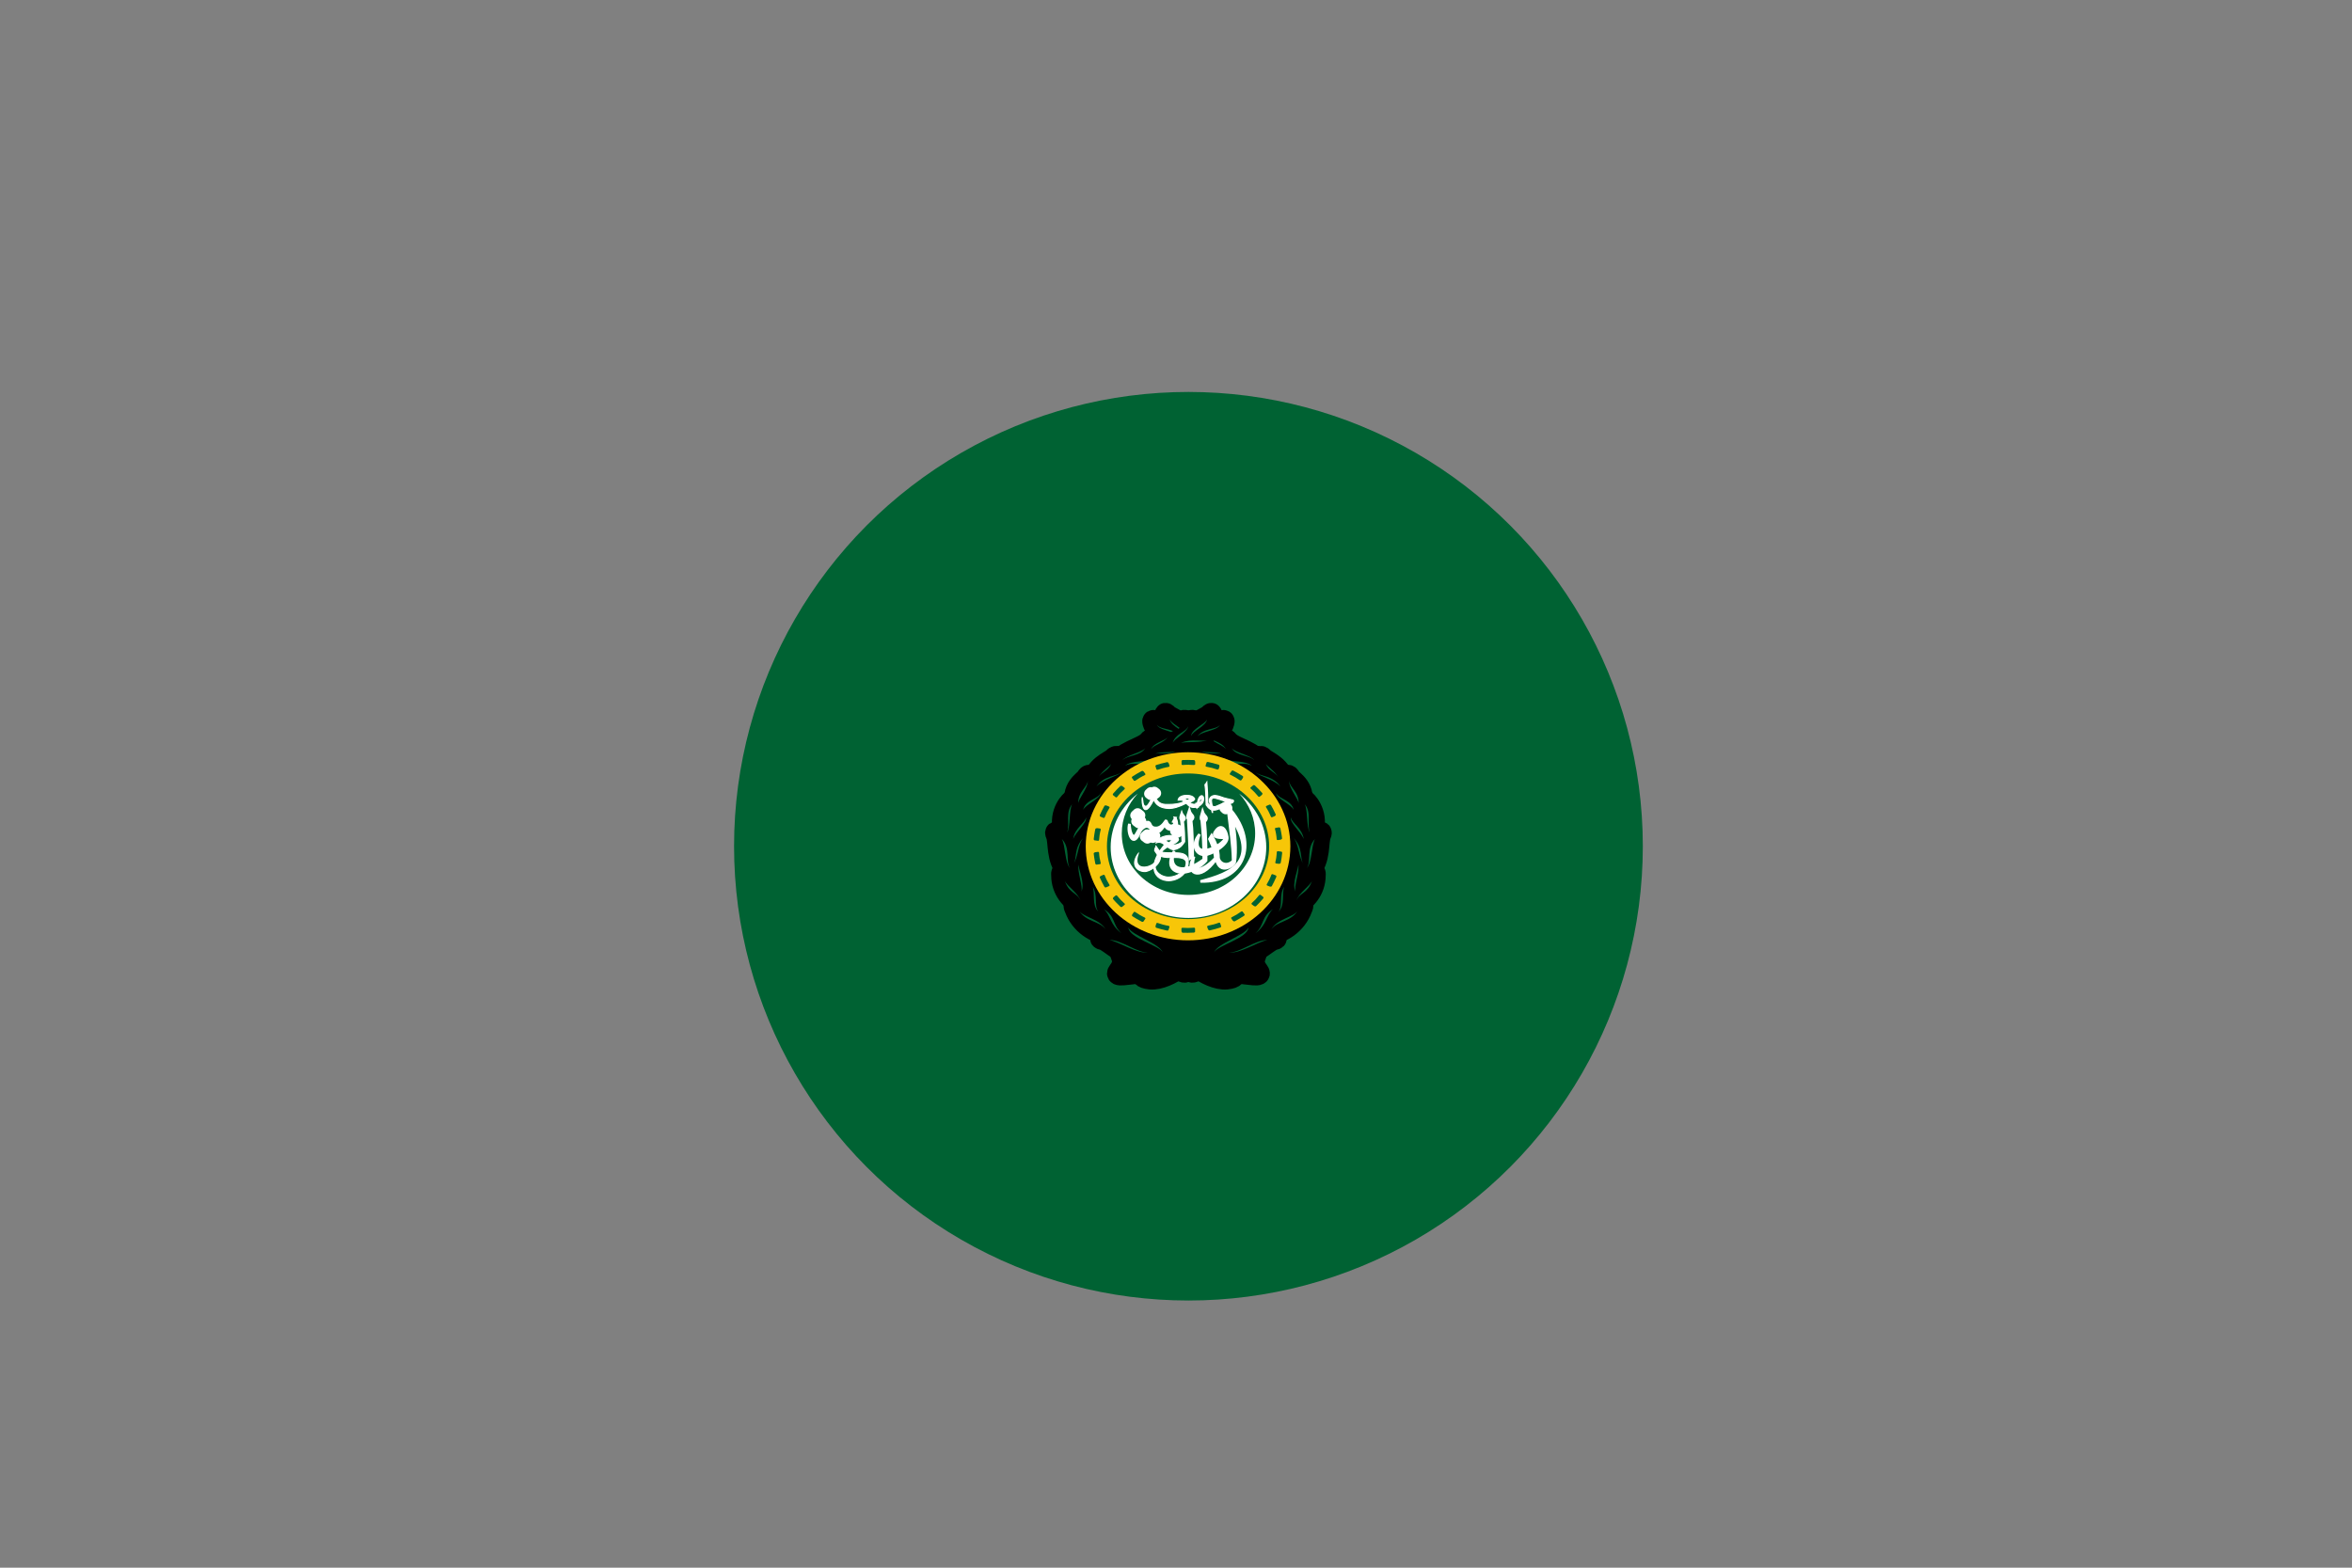<?xml version="1.0" encoding="UTF-8"?><svg id="svg1707" xmlns="http://www.w3.org/2000/svg" viewBox="0 0 900 600"><rect x="0" y="0" width="900" height="600" fill="#808080" stroke="none"/><defs><style>.cls-1,.cls-2,.cls-3,.cls-4,.cls-5{fill:#fff;}.cls-2,.cls-4,.cls-5{fill-rule:evenodd;stroke:#fff;}.cls-3{stroke:#000;stroke-width:8.01px;}.cls-4{stroke-width:.4px;}.cls-6{fill:#f7c608;}.cls-5{stroke-width:4.01px;}.cls-5,.cls-7{stroke-linecap:round;stroke-linejoin:round;}.cls-7{fill:none;stroke:#f7c608;stroke-width:8.12px;}.cls-8{fill:#006233;}</style></defs><circle class="cls-8" cx="454.76" cy="323.88" r="173.87"/><g id="g13237"><g id="g13004"><g id="g9244"><path id="path3159" class="cls-4" d="M435.59,326.63c-3,4.09-.83,6.76,2.26,6.95,2.04,.14,6.27-2.62,6.26-5.86l-1.16-.59c.65,1.66-.02,2.19-1.4,3.33-2.72,2.24-8.27,2.4-5.96-3.82Z"/><path id="path3115" class="cls-2" d="M459.34,337.36c16.86,.43,22.23-14.42,11.82-27.13l-1.03,1.4c.67,5.92,1.64,11.77,1.73,17.84-2.04,2.18-5,1.37-5.59-1.05,.03-3.28-1.15-6.06-2.64-8.71l-.83,1.4c.97,2.18,2.02,4.63,2.24,7.31-4.81,5.25-10.13,6.31-8.15-.59-3.81,6.05,1.95,10.31,8.48,1,1.4,6.36,6.81,2.41,7.14,1.04,.59-4.17,.29-10.88-.9-16.19,4.7,7.4,4.86,12.73,2.36,16.3-2.78,3.97-8.81,5.82-14.63,7.38h0Z"/><path id="path3117" class="cls-2" d="M468.9,320.58c-3.61,.24-5.46-.43-3.5-2.86,1.93-2.38,3.74-.48,4.22,2.69,.45,2.98-6.34,6.78-8.69,6.78-3.55,0-5.19-4.16-1.92-7.89-4.21,10.9,9.09,4.58,9.89,1.28Zm-2.5-2.53c-.44-.02-.76,.68-.54,.82,.64,.4,1.64,.16,1.75-.04,.22-.44-.59-.76-1.2-.78h0Z"/><path id="path3140" class="cls-2" d="M449.31,325.72c-3.47,6.21-.01,8.78,4.44,8.06,2.59-.43,5.88-2.1,7.77-4.39,.03-5.03-.05-10.02-.53-14.89,1.73-1.88-.15-1.87-.81-3.89-.3,1.18-1.03,2.45-.32,3.37,.5,4.91,.77,9.89,.76,14.97-3.49,2.56-6.12,3.5-7.99,3.48-3.87-.03-4.71-3-3.32-6.7h0Z"/><path id="path3150" class="cls-2" d="M456.4,327.36c-.06-4.68-.14-10-.6-13.27,1.8-1.82-.09-1.86-.68-3.9-.35,1.16-1.11,2.42-.44,3.36,.3,5.01,.59,10.02,.65,15.03,.42-.24,.89-.34,1.08-1.21h0Z"/><path id="path3152" class="cls-4" d="M442.94,327.14c-.44-.51-.75-1.07-1.11-1.57-.06-.71,.46-1.36,.53-1.72,.59,.83,.94,1.46,1.41,1.87m.62,.33c.87,.32,1.93,.32,2.91,.34,3.79,.06,7.78-.51,7.36,4.17-.37,4.15-4.15,6.55-7.54,6.51-4.82-.04-8.94-4.88-1.5-13.8,.72-.11,1.65,.07,2.43,.14,1.33,.09,2.69-.02,4.26-1.16-.19-2.94-.19-5.71-.58-8.37-.67-.94,.09-2.19,.44-3.36,.59,2.04,2.48,2.08,.68,3.91,.43,2.95,.47,5.95,.47,7.74-.9,1.25-1.61,2.58-4.24,3.08-2.69-.36-3.91-3.79-6.72-2.65,.77-3.09,7.91-3.8,8.63-1.36-.47,2.55-7.14,1.53-8.91,9.76-.54,2.54,2.39,4.87,5.41,4.68,2.95-.18,6.1-2.04,6.41-5.18,.24-2.62-3.82-2.32-5.52-2.28-2.48,.05-4.04-.29-4.97-.79m2.53-5.67c.44-.38,1.98-.64,2.53-.03-.42,.25-.82,.53-1.16,.85-.58-.27-.96-.55-1.38-.82Z"/><path id="path3161" class="cls-2" d="M449.71,313.07c.42,.84,.59,1.4,.61,2.21-.25,1.09-1.28,2.12-2.35,2.15-.66,.02-1.4-.15-1.92-1.08-.06-.12-.34-.39-.6-.26-1.17,1.75-2.04,2.48-3.09,2.47-2.1-.03-1.48-1.74-3.42-2.26-.81-.02-2.14,.73-2.82,2.19-2.59,6.68-4.95-.02-3.94-3.14,.15,2.98,.94,4.75,1.75,4.69,.59-.05,1.11-1.29,1.86-2.6,.58-1,1.97-2.8,3.44-2.8,1.34,.03,.5,2.27,3.18,2.24,1.3-.02,2.49-.93,3.69-2.74,.27-.04,.34,.39,.39,.54,.19,.62,1.36,2.33,2.96,.77-.08-.34-.05-.89-.45-1.01l.72-1.37Z"/><path id="path3163" class="cls-4" d="M458.15,307.54c-1.42,.64-2.46,.05-3.05-.52,1.03-.19,1.83-.53,2.06-1.26-.46-.95-1.56-1.36-3.11-1.37-2.07,.05-3.13,.81-3.26,1.85,.96,.03,1.83-.21,2.2,.63-1.7,.76-3.7,1.03-5.88,1.02-3.56,.17-4.08-1.29-5.02-2.58-.07-.08-.38-.22-.54-.2-1.1,0-1.91,3.49-3.15,3.48-1.24-.15-.96-2.25-1.32-3.45-.3,1.88,.38,8.89,4.21,1.28,.12-.25,.28-.18,.38,.03,1.03,2.13,3.12,2.86,5.38,2.97,1.89,.09,4.29-.65,6.87-1.98,.68,.68,1.23,1.46,2.66,1.61,1.68,.07,3.47-1.03,3.87-2.4,.21-.71,.24-2.09-.58-2.12-1.15-.03-1.98,2.49-1.71,4.77,.02-.03,.15-.57,.15-.57m-5.07-3.03c.75-.32,1.48-.46,2.06,.23-.45,.15-.73,.24-.97,.42-.32-.23-.76-.35-1.09-.65Zm5.53,1.57c.19-.75,.29-1.35,.96-1.74,.14,.79,.16,1.23-.96,1.74Z"/><path id="path3169" class="cls-4" d="M463.28,308.44c-.22-.64-.44-1.2-.51-1.89-.16-1.41,1.17-2.21,2.37-2.09,1.24,.12,2.06,.54,3.24,.91,.93,.28,2.17,.51,3.37,.81,.67,.27,0,.99-.17,1.08-2.98,1.06-5.1,2.75-7,2.82-1.13,.05-2.14-.62-3.05-2-.06-2.67-.16-5.81-.45-7.78,.44-.4,.53-.69,.74-1.02,.23,2.6,.32,5.34,.38,8.09,.24,.47,.54,.87,1.09,1.07h0Zm1.91,.21c-1.6,.41-1.4-.82-1.55-1.58-.17-.88-.06-1.88,1.18-1.63,1.61,.39,3.08,.91,4.5,1.45l-4.13,1.76Z"/><path id="path3173" class="cls-4" d="M463.63,309.96l.22,.98h.17l-.07-.92"/><path id="path5196" class="cls-5" d="M438.17,320.19l.81-.76,.94,.73-.87,.71-.88-.67Z"/><path id="path6168" class="cls-5" d="M440.23,319.93l.82-.76,.94,.73-.87,.71-.89-.67Z"/><path id="path6170" class="cls-5" d="M434.5,312.08l.82-.76,.94,.73-.87,.71-.89-.67Z"/><path id="path6172" class="cls-5" d="M434.88,314.32l.82-.76,.93,.73-.87,.71-.88-.67Z"/><path id="path6174" class="cls-5" d="M449.74,318.05l.75-.56,.69,.68-.79,.51-.66-.63Z"/><path id="path6176" class="cls-5" d="M439.81,303.77l.53-.49,.61,.47-.57,.46-.58-.44Z"/><path id="path6178" class="cls-5" d="M441.17,303.61l.53-.51,.61,.48-.57,.45-.58-.43Z"/><path id="path6180" class="cls-5" d="M469.57,309.26l-.51,.39-.49-.45,.53-.36,.46,.42Z"/><path id="path9240" class="cls-4" d="M445.63,323.23l-.06,.83,1.46,.13,1.17-.8-2.57-.16h0Z"/><path id="path9242" class="cls-2" d="M457.95,307.7l.43-.08-.05,1.08-.27,.09-.12-1.09h0Z"/></g><path id="path2722" class="cls-1" d="M454.76,351.33c16.42,0,29.78-12.16,29.78-27.09,0-8.22-4.03-15.55-10.37-20.51,3.81,4.07,6.12,9.44,6.12,15.28,0,12.97-11.42,23.5-25.52,23.5s-25.52-10.52-25.52-23.5c0-5.84,2.31-11.2,6.12-15.28-6.34,4.96-10.37,12.29-10.37,20.51,0,14.94,13.36,27.09,29.78,27.09h0Z"/><g id="g2908"><path id="path2910" class="cls-3" d="M450.73,366.4c-6.57,2.99-14.78,2.17-21.72-1.9-.3-.14-.45,.07-.15,.81,.75,1.97,1.34,3.53-.9,6.45-.97,1.29,.15,1.49,1.79,1.36,8.36-.75,16.57-2.44,20.52-3.87l.45-2.85Z"/><path id="path2912" class="cls-3" d="M450.58,369.94c-2.61,.95-7.09,2.11-12.09,2.92-2.01,.27-1.94,1.43,1.64,1.83,3.66,.34,8.36-2.04,11.19-4.14l-.75-.61Z"/><path id="path2914" class="cls-3" d="M454.76,363.42c.9,0,2.54-.34,4.18-.54,3.06-.48,.82,3.8-4.18,3.8v1.43c5.07,0,10.37-5.03,9.25-7.27-1.57-3.26-5.9-.48-9.25-.48s-7.69-2.78-9.25,.48c-1.12,2.24,4.18,7.27,9.25,7.27v-1.43c-5,0-7.24-4.28-4.18-3.8,1.64,.2,3.28,.54,4.18,.54Z"/><path id="path2916" class="cls-3" d="M458.79,366.4c6.57,2.99,14.78,2.17,21.72-1.9,.3-.14,.45,.07,.15,.81-.75,1.97-1.34,3.53,.9,6.45,.97,1.29-.15,1.49-1.79,1.36-8.36-.75-16.57-2.44-20.52-3.87l-.45-2.85Z"/><path id="path2918" class="cls-3" d="M458.94,369.94c2.61,.95,7.02,2.11,12.09,2.92,2.01,.27,1.94,1.43-1.64,1.83-3.66,.34-8.36-2.04-11.19-4.14l.75-.61Z"/><path id="path2920" class="cls-3" d="M454.98,369.26c.15,1.15,.37,3.67,2.09,2.58,2.31-1.43,2.84-2.51,2.84-4.55,0-1.29-1.72-3.19-5.15-3.19s-5.15,1.9-5.15,3.19c0,2.04,.52,3.12,2.84,4.55,1.72,1.09,1.87-1.43,2.09-2.58,.07-.41,.45-.27,.45,0Z"/></g><g id="g2724"><path id="path2726" class="cls-3" d="M452.59,282.27c-.97-5.03-9.1-5.36-10.37-6.18-1.49-.88-1.27,0-.75,1.36,1.49,3.53,6.57,4.96,8.88,5.36,1.87,.27,2.46,.41,2.24-.54Z"/><path id="path2728" class="cls-3" d="M455.06,282.4c.82-5.16-7.24-7.61-8.21-8.76-1.12-1.22-1.27-.48-.75,.95,.97,3.06,4.48,6.65,6.57,7.61,1.72,.81,2.24,1.15,2.39,.2Z"/><path id="path2730" class="cls-3" d="M461.7,285.39c.75-6.18-5.82-7.13-7.54-9.1-1.12-1.22-1.19-.54-.82,.88,.75,3.12,4.03,6.79,6.04,7.94,1.57,.88,2.24,1.22,2.31,.27Z"/><path id="path2732" class="cls-3" d="M459.68,284.03c-6.79-4.01-11.57-1.77-13.51-1.97-1.87-.2-2.46,.88,.75,2.51,3.96,1.97,9.48,1.7,11.64,.95,2.24-.81,1.57-1.22,1.12-1.49Z"/><path id="path2734" class="cls-3" d="M469.91,286.75c-2.09-6.65-6.94-5.57-8.36-6.38s-1.57-.61-1.27,.88c.6,2.65,5.6,5.57,8.06,6.45,.9,.27,2.01,.68,1.57-.95Z"/><path id="path2736" class="cls-3" d="M468.94,287.91c-5.82-4.28-10.37-1.09-12.16-1.56-1.34-.34-.75,.48-.22,.81,3.73,2.38,8.36,3.67,11.94,2.17,1.42-.54,1.49-.68,.45-1.43Z"/><path id="path2738" class="cls-3" d="M481.55,292.25c.07-4.21-9.48-5.98-11.49-8.56-1.19-1.56-2.24-.75-1.64,1.77,.9,3.26,7.46,6.86,11.05,7.54,2.16,.41,2.09-.27,2.09-.75Z"/><path id="path2740" class="cls-3" d="M481.25,293c-6.04-4.96-11.12-3.33-12.99-3.8-1.87-.41-2.61,.61,.3,2.65,3.58,2.44,9.1,2.92,11.42,2.44s1.72-.95,1.27-1.29Z"/><path id="path2742" class="cls-3" d="M492.07,300.26c-1.72-7.2-7.16-8.69-8.51-10.05-1.27-1.36-2.61-.95-1.49,2.31,1.34,3.87,5.75,7.27,8.06,8.08,2.24,.88,2.09,.2,1.94-.34Z"/><path id="path2744" class="cls-3" d="M492,301.21c-4.4-6.45-10.15-6.25-11.94-7.13-1.72-.95-2.91-.14-.6,2.65,2.69,3.4,8.21,5.3,10.75,5.43s2.09-.48,1.79-.95Z"/><path id="path2746" class="cls-3" d="M497.67,308.89c2.54-7.33-3.28-10.05-3.88-11.27-.67-1.22-1.34-1.22-1.72,.07-1.64,5.23,3.66,10.32,4.48,11.34,.82,.95,.97,.48,1.12-.14Z"/><path id="path2748" class="cls-3" d="M496.47,310.93c-2.01-8.22-7.31-7.74-8.51-8.9-1.27-1.15-1.42-.34-1.19,1.15,.6,4.01,5.9,6.72,8.28,8.08,.75,.41,1.64,.88,1.42-.34Z"/><path id="path2750" class="cls-3" d="M501.55,320.57c3.66-7.74-.67-12.97-2.01-14.12-1.34-1.09-2.16-1.56-1.72,0,.6,2.38-1.49,8.49,1.72,12.97,1.04,1.49,1.19,2.92,2.01,1.15Z"/><path id="path2752" class="cls-3" d="M499.61,322.13c.82-4.75-2.16-9.1-5.37-10.8-1.87-1.02-1.94-.75-1.94,.68,.15,4.41,4.7,8.08,6.04,10.12,1.27,1.9,1.19,.48,1.27,0Z"/><path id="path2754" class="cls-3" d="M498.79,334.49c-2.69-8.96,2.91-14.12,4.63-15.14,1.64-1.09,2.69-1.49,1.94,.2-1.12,2.51,.07,9.51-4.18,13.92-1.34,1.49-1.87,3.06-2.39,1.02Z"/><path id="path2756" class="cls-3" d="M499.38,332.52c2.24-7.81-2.61-12.22-4.1-13.11-1.42-.88-2.31-1.22-1.64,.2,.9,2.17-.07,8.28,3.66,12.09,1.19,1.29,1.64,2.58,2.09,.81Z"/><path id="path2758" class="cls-3" d="M496.62,328.85c-4.03,3.94-4.1,9.71-2.31,13.11,1.12,1.97,1.27,1.83,2.31,.41,2.84-4.14,1.12-10.12,1.27-12.77,.07-2.51-.82-1.15-1.27-.75Z"/><path id="path2760" class="cls-3" d="M503.27,335.1c0,5.43-3.66,9.85-7.54,11.2-2.24,.75-2.24,.54-1.94-1.09,1.04-6.11,6.19-8.35,8.06-10.32,1.79-1.9,1.42-.34,1.42,.2Z"/><path id="path2762" class="cls-3" d="M489.38,351.26c6.57-5.43,3.06-9.24,3.36-12.77,.15-1.9-.67-1.43-1.42-.75-4.18,3.73-4.4,10.39-3.51,12.97,.37,1.15,.97,1.02,1.57,.54Z"/><path id="path2764" class="cls-3" d="M498.19,347.73c-2.16,5.98-7.91,9.64-12.76,9.85-2.84,.14-2.76-.07-1.79-1.83,3.66-6.38,10.15-7.13,13.06-8.76,2.69-1.49,1.72,.14,1.49,.75Z"/><path id="path2766" class="cls-3" d="M480.35,358.93c8.51-3.87,6.79-10.32,8.36-11.95,1.12-1.15-.22-1.02-.9-.61-5,2.65-9.03,6.86-9.1,11.34,0,1.7,.15,1.9,1.64,1.22Z"/><path id="path2768" class="cls-3" d="M468.71,366.13c10.75,1.56,15.75-5.84,18.88-6.52,1.64-.34,.45-.95-.37-1.02-7.16-.75-16.27,2.31-19.03,5.7-1.12,1.36-1.12,1.63,.52,1.83Z"/><path id="path2770" class="cls-3" d="M479.61,354.52c-2.16,6.45-10.22,11.75-16.27,12.16-2.84,.2-2.84-.07-1.79-1.77,4.85-8.01,13.28-9.37,16.27-11.41,2.54-1.77,2.01,.41,1.79,1.02Z"/><path id="path2772" class="cls-3" d="M456.92,282.27c.97-5.03,9.1-5.36,10.37-6.18,1.49-.88,1.27,0,.75,1.36-1.49,3.53-6.57,4.96-8.88,5.36-1.87,.27-2.46,.41-2.24-.54Z"/><path id="path2774" class="cls-3" d="M454.46,282.4c-.82-5.16,7.24-7.61,8.21-8.76,1.12-1.22,1.27-.48,.75,.95-.97,3.06-4.48,6.65-6.57,7.61-1.72,.81-2.24,1.15-2.39,.2Z"/><path id="path2776" class="cls-3" d="M447.82,285.39c-.75-6.18,5.82-7.13,7.54-9.1,1.12-1.22,1.19-.54,.82,.88-.75,3.12-4.03,6.79-6.04,7.94-1.57,.88-2.24,1.22-2.31,.27Z"/><path id="path2778" class="cls-3" d="M449.83,284.03c6.79-4.01,11.57-1.77,13.51-1.97,1.87-.2,2.46,.88-.75,2.51-3.96,1.97-9.48,1.7-11.64,.95-2.24-.81-1.57-1.22-1.12-1.49Z"/><path id="path2780" class="cls-3" d="M439.61,286.75c2.09-6.65,6.94-5.57,8.36-6.38s1.57-.61,1.27,.88c-.6,2.65-5.6,5.57-8.06,6.45-.9,.27-2.01,.68-1.57-.95Z"/><path id="path2782" class="cls-3" d="M440.58,287.91c5.82-4.28,10.37-1.09,12.16-1.56,1.34-.34,.75,.48,.22,.81-3.73,2.38-8.36,3.67-11.94,2.17-1.42-.54-1.49-.68-.45-1.43Z"/><path id="path2784" class="cls-3" d="M427.97,292.25c-.07-4.21,9.48-5.98,11.49-8.56,1.19-1.56,2.24-.75,1.64,1.77-.9,3.26-7.46,6.86-11.05,7.54-2.16,.41-2.09-.27-2.09-.75Z"/><path id="path2786" class="cls-3" d="M428.26,293c6.04-4.96,11.12-3.33,12.99-3.8,1.87-.41,2.61,.61-.3,2.65-3.58,2.44-9.1,2.92-11.42,2.44s-1.72-.95-1.27-1.29Z"/><path id="path2788" class="cls-3" d="M417.44,300.26c1.72-7.2,7.16-8.69,8.51-10.05,1.27-1.36,2.61-.95,1.49,2.31-1.34,3.87-5.75,7.27-8.06,8.08-2.24,.88-2.09,.2-1.94-.34Z"/><path id="path2790" class="cls-3" d="M417.52,301.21c4.4-6.45,10.15-6.25,11.94-7.13,1.72-.95,2.91-.14,.6,2.65-2.69,3.4-8.21,5.3-10.75,5.43s-2.09-.48-1.79-.95Z"/><path id="path2792" class="cls-3" d="M411.85,308.89c-2.54-7.33,3.28-10.05,3.88-11.27,.67-1.22,1.34-1.22,1.72,.07,1.64,5.23-3.66,10.32-4.48,11.34-.82,.95-.97,.48-1.12-.14Z"/><path id="path2794" class="cls-3" d="M413.04,310.93c2.01-8.22,7.31-7.74,8.51-8.9,1.27-1.15,1.42-.34,1.19,1.15-.6,4.01-5.9,6.72-8.28,8.08-.75,.41-1.64,.88-1.42-.34Z"/><path id="path2796" class="cls-3" d="M407.96,320.57c-3.66-7.74,.67-12.97,2.01-14.12,1.34-1.09,2.16-1.56,1.72,0-.6,2.38,1.49,8.49-1.72,12.97-1.04,1.49-1.19,2.92-2.01,1.15Z"/><path id="path2798" class="cls-3" d="M409.91,322.13c-.82-4.75,2.16-9.1,5.37-10.8,1.87-1.02,1.94-.75,1.94,.68-.15,4.41-4.7,8.08-6.04,10.12-1.27,1.9-1.19,.48-1.27,0Z"/><path id="path2800" class="cls-3" d="M410.73,334.49c2.69-8.96-2.91-14.12-4.63-15.14-1.64-1.09-2.69-1.49-1.94,.2,1.12,2.51-.07,9.51,4.18,13.92,1.34,1.49,1.79,3.06,2.39,1.02Z"/><path id="path2802" class="cls-3" d="M410.13,332.52c-2.24-7.81,2.61-12.22,4.1-13.11,1.42-.88,2.31-1.22,1.64,.2-.9,2.17,.07,8.28-3.66,12.09-1.19,1.29-1.64,2.58-2.09,.81Z"/><path id="path2804" class="cls-3" d="M412.89,328.85c4.03,3.94,4.1,9.71,2.31,13.11-1.12,1.97-1.27,1.83-2.31,.41-2.84-4.14-1.12-10.12-1.27-12.77-.07-2.51,.82-1.15,1.27-.75Z"/><path id="path2806" class="cls-3" d="M406.25,335.1c0,5.43,3.66,9.85,7.54,11.2,2.24,.75,2.24,.54,1.94-1.09-1.04-6.11-6.19-8.35-8.06-10.32-1.79-1.9-1.42-.34-1.42,.2Z"/><path id="path2808" class="cls-3" d="M420.13,351.26c-6.57-5.43-3.06-9.24-3.36-12.77-.15-1.9,.67-1.43,1.42-.75,4.18,3.73,4.4,10.39,3.51,12.97-.37,1.15-.97,1.02-1.57,.54Z"/><path id="path2810" class="cls-3" d="M411.32,347.73c2.16,5.98,7.91,9.64,12.76,9.85,2.84,.14,2.76-.07,1.79-1.83-3.66-6.38-10.15-7.13-13.06-8.76-2.69-1.49-1.72,.14-1.49,.75Z"/><path id="path2812" class="cls-3" d="M429.16,358.93c-8.51-3.87-6.79-10.32-8.36-11.95-1.12-1.15,.22-1.02,.9-.61,5,2.65,9.03,6.86,9.1,11.34,0,1.7-.15,1.9-1.64,1.22Z"/><path id="path2814" class="cls-3" d="M440.8,366.13c-10.75,1.56-15.75-5.84-18.88-6.52-1.64-.34-.45-.95,.37-1.02,7.16-.75,16.27,2.31,19.03,5.7,1.12,1.36,1.12,1.63-.52,1.83Z"/><path id="path2816" class="cls-3" d="M429.91,354.52c2.16,6.45,10.22,11.75,16.27,12.16,2.84,.2,2.84-.07,1.79-1.77-4.85-8.01-13.28-9.37-16.27-11.41-2.54-1.77-2.01,.41-1.79,1.02Z"/></g><g id="g2818"><path id="path2820" class="cls-8" d="M467.37,288.52c-1.42-.95-6.64-.41-7.61-1.02,1.87,1.43,6.04,.41,7.61,1.02Z"/><path id="path2822" class="cls-8" d="M479.98,290.96c-1.12-1.83-7.76-3.06-8.73-4.69,1.72,3.12,6.87,2.72,8.73,4.69Z"/><path id="path2824" class="cls-8" d="M479.01,293.07c-2.46-2.17-8.21-1.29-9.93-2.58,4.03,3.33,6.27,.75,9.93,2.58Z"/><path id="path2826" class="cls-8" d="M464.61,283.42c1.57,.75,3.51,1.49,4.48,3.26-1.12-1.36-3.13-1.9-4.78-3.06,.07,0,.22-.14,.3-.2Z"/><path id="path2828" class="cls-8" d="M489.09,297.41c-.97-2.04-4.4-4.28-4.7-5.03,.97,2.65,3.81,3.26,4.7,5.03Z"/><path id="path2830" class="cls-8" d="M489.98,301.01c-2.99-4.28-7.69-3.8-9.55-5.43,1.42,1.56,6.79,2.58,9.55,5.43Z"/><path id="path2832" class="cls-8" d="M496.92,307.6c.22-4.55-3.51-6.25-3.66-8.83-.07,3.06,3.81,7.2,3.66,8.83Z"/><path id="path2834" class="cls-8" d="M495.06,310.04c-.75-3.94-5.82-4.21-6.72-6.52,0,2.17,5.97,4.41,6.72,6.52Z"/><path id="path2836" class="cls-8" d="M499.24,307.8c2.69,2.99,.82,7.54,1.94,10.86-1.34-2.44-.67-8.56-1.94-10.86Z"/><path id="path2838" class="cls-8" d="M494.83,320.57c4.03,3.94,2.39,8.35,4.03,10.25-2.01-2.65-1.72-7.81-4.03-10.25Z"/><path id="path2840" class="cls-8" d="M503.19,321.11c-3.43,3.46-1.34,8.69-3.13,11.14,2.01-2.11,1.72-8.56,3.13-11.14Z"/><path id="path2842" class="cls-8" d="M498.86,321.11c-.45-4.01-4.55-6.11-4.93-8.28-.45,2.17,3.96,5.57,4.93,8.28Z"/><path id="path2844" class="cls-8" d="M496.77,330.69c.67,2.78-1.79,8.76-1.04,10.59-1.64-3.19,1.42-9.24,1.04-10.59Z"/><path id="path2846" class="cls-8" d="M502.07,337.07c-1.64,4.96-4.93,4.62-5.97,7.61,.75-2.85,5.07-5.43,5.97-7.61Z"/><path id="path2848" class="cls-8" d="M491.4,339.38c-2.16,3.33-.37,7.13-2.16,9.51,2.54-2.38,1.19-6.79,2.16-9.51Z"/><path id="path2850" class="cls-8" d="M496.62,348.48c-2.61,4.41-7.99,4.01-10.15,7.2,2.16-4.01,8.81-4.69,10.15-7.2Z"/><path id="path2852" class="cls-8" d="M487.15,347.93c-4.63,2.92-3.21,5.98-6.72,9.24,4.4-3.26,4.03-6.86,6.72-9.24Z"/><path id="path2854" class="cls-8" d="M484.98,359.75c-4.48-.14-10.9,5.16-14.78,4.75,3.88,.75,11.05-4.01,14.78-4.75Z"/><path id="path2856" class="cls-8" d="M477.74,355c-.3,4.14-11.94,6.79-13.21,9.57,1.42-3.67,11.64-6.38,13.21-9.57Z"/><path id="path2858" class="cls-8" d="M451.4,278.6c-1.49-1.15-3.28-2.11-3.81-3.26,.37,1.49,1.87,2.58,3.36,3.6,.15-.07,.3-.27,.45-.34Z"/><path id="path2860" class="cls-8" d="M448.86,279.82c-2.31-1.02-5-.95-6.19-2.38,.75,1.43,3.28,1.97,5.45,2.72,.22-.14,.52-.27,.75-.34Z"/><path id="path2862" class="cls-8" d="M442.14,288.52c1.42-.95,6.64-.41,7.61-1.02-1.87,1.43-6.04,.41-7.61,1.02Z"/><path id="path2864" class="cls-8" d="M429.53,290.96c1.12-1.83,7.76-3.06,8.73-4.69-1.72,3.12-6.87,2.72-8.73,4.69Z"/><path id="path2866" class="cls-8" d="M430.5,293.07c2.46-2.17,8.21-1.29,9.93-2.58-4.03,3.33-6.27,.75-9.93,2.58Z"/><path id="path2868" class="cls-8" d="M440.43,286.68c1.42-2.72,5.45-3.06,6.49-4.69-1.57,2.44-5,2.85-6.49,4.69Z"/><path id="path2870" class="cls-8" d="M451.92,284.31c4.1-1.77,8.13-.27,10.07-1.09-2.39,1.15-8.06,.61-10.07,1.09Z"/><path id="path2872" class="cls-8" d="M420.43,297.41c.97-2.04,4.4-4.28,4.7-5.03-.97,2.65-3.81,3.26-4.7,5.03Z"/><path id="path2874" class="cls-8" d="M419.53,301.01c2.99-4.28,7.69-3.8,9.55-5.43-1.42,1.56-6.79,2.58-9.55,5.43Z"/><path id="path2876" class="cls-8" d="M412.59,307.6c-.22-4.55,3.51-6.25,3.66-8.83,.07,3.06-3.81,7.2-3.66,8.83Z"/><path id="path2878" class="cls-8" d="M414.46,310.04c.75-3.94,5.82-4.21,6.72-6.52,0,2.17-5.97,4.41-6.72,6.52Z"/><path id="path2880" class="cls-8" d="M410.28,307.8c-2.69,2.99-.82,7.54-1.94,10.86,1.34-2.44,.67-8.56,1.94-10.86Z"/><path id="path2882" class="cls-8" d="M414.68,320.57c-4.03,3.94-2.39,8.35-4.03,10.25,2.01-2.65,1.72-7.81,4.03-10.25Z"/><path id="path2884" class="cls-8" d="M406.32,321.11c3.43,3.46,1.34,8.69,3.13,11.14-2.01-2.11-1.72-8.56-3.13-11.14Z"/><path id="path2886" class="cls-8" d="M410.65,321.11c.45-4.01,4.55-6.11,4.93-8.28,.45,2.17-3.96,5.57-4.93,8.28Z"/><path id="path2888" class="cls-8" d="M412.74,330.69c-.67,2.78,1.79,8.76,1.04,10.59,1.64-3.19-1.42-9.24-1.04-10.59Z"/><path id="path2890" class="cls-8" d="M407.44,337.07c1.64,4.96,4.93,4.62,5.97,7.61-.75-2.85-5.07-5.43-5.97-7.61Z"/><path id="path2892" class="cls-8" d="M418.11,339.38c2.16,3.33,.37,7.13,2.16,9.51-2.54-2.38-1.19-6.79-2.16-9.51Z"/><path id="path2894" class="cls-8" d="M412.89,348.48c2.61,4.41,7.99,4.01,10.15,7.2-2.16-4.01-8.81-4.69-10.15-7.2Z"/><path id="path2896" class="cls-8" d="M422.37,347.93c4.63,2.92,3.21,5.98,6.72,9.24-4.4-3.26-4.03-6.86-6.72-9.24Z"/><path id="path2898" class="cls-8" d="M424.53,359.75c4.48-.14,10.9,5.16,14.78,4.75-3.88,.75-11.05-4.01-14.78-4.75Z"/><path id="path2900" class="cls-8" d="M431.77,355c.3,4.14,11.94,6.79,13.21,9.57-1.42-3.67-11.64-6.38-13.21-9.57Z"/><path id="path2902" class="cls-8" d="M448.71,284.44c.9-3.67,5.37-4.35,5.97-6.52-.22,2.31-5.52,4.89-5.97,6.52Z"/><path id="path2904" class="cls-8" d="M461.92,275.34c-.67,2.78-5.52,4.35-6.19,6.45,.22-2.85,5.22-4.48,6.19-6.45Z"/><path id="path2906" class="cls-8" d="M458.12,281.93c2.31-3.4,7.09-2.51,8.73-4.48-1.19,2.31-7.09,2.38-8.73,4.48Z"/></g><path id="path12826" class="cls-7" d="M489.7,323.9c0,17.64-15.71,31.93-35.09,31.93s-35.09-14.3-35.09-31.93,15.71-31.93,35.09-31.93,35.09,14.3,35.09,31.93Z"/><g id="g12874"><path id="path12861" class="cls-6" d="M447.72,355.85l-.13,.39c-.08,.26-.36,.4-.67,.39-.72-.19-1.67-.37-2.53-.6l.8-2.47c.93,.25,1.88,.43,2.55,.54,.29,.08,.44,.33,.35,.59l-.11,.33m-6.04-1.54l.13-.39c.08-.26,.36-.4,.65-.32,.7,.26,1.53,.55,2.46,.8l-.8,2.47c-.86-.23-1.72-.46-2.49-.73-.27-.14-.33-.65-.25-.92"/><path id="path12865" class="cls-8" d="M447.23,355.63l-.09,.28c-.06,.19-.28,.28-.54,.26-.6-.16-1.38-.32-2.1-.51l.57-1.77c.77,.21,1.56,.37,2.11,.47,.24,.06,.37,.25,.31,.44l-.08,.23m-5.02-1.29l.09-.28c.06-.19,.28-.28,.52-.21,.58,.2,1.28,.44,2.06,.65l-.57,1.77c-.71-.19-1.43-.38-2.07-.6-.22-.11-.3-.48-.24-.67"/></g><g id="g12878"><path id="path12880" class="cls-6" d="M438.12,352.75l-.24,.34c-.16,.23-.47,.29-.76,.2-.63-.37-1.48-.79-2.24-1.23l1.53-2.17c.82,.48,1.67,.9,2.28,1.17,.25,.15,.32,.43,.16,.66l-.2,.29m-5.31-3.03l.24-.34c.16-.23,.47-.29,.72-.14,.59,.42,1.3,.92,2.12,1.4l-1.53,2.17c-.75-.44-1.51-.88-2.16-1.34-.21-.2-.12-.71,.04-.94"/><path id="path12882" class="cls-8" d="M437.72,352.42l-.17,.25c-.12,.17-.36,.19-.6,.11-.52-.31-1.23-.66-1.86-1.03l1.1-1.55c.68,.4,1.39,.75,1.88,.99,.21,.12,.28,.33,.16,.5l-.15,.21m-4.41-2.52l.17-.25c.12-.17,.36-.19,.57-.07,.49,.35,1.09,.75,1.77,1.15l-1.1,1.55c-.63-.37-1.25-.73-1.8-1.11-.18-.16-.14-.54-.02-.7"/></g><g id="g12884"><path id="path12886" class="cls-6" d="M429.87,347.32l-.34,.27c-.23,.18-.54,.16-.79,0-.49-.51-1.18-1.14-1.77-1.75l2.14-1.69c.64,.67,1.33,1.29,1.82,1.71,.2,.21,.17,.49-.05,.67l-.28,.22m-4.16-4.27l.34-.27c.23-.18,.54-.16,.74,.05,.43,.56,.96,1.22,1.6,1.88l-2.14,1.69c-.59-.62-1.17-1.23-1.65-1.84-.14-.25,.11-.71,.33-.89"/><path id="path12888" class="cls-8" d="M429.59,346.9l-.24,.19c-.16,.13-.4,.09-.61-.05-.41-.43-.97-.95-1.46-1.46l1.53-1.21c.53,.55,1.1,1.08,1.5,1.43,.16,.17,.17,.39,0,.52l-.2,.16m-3.45-3.55l.24-.19c.16-.13,.4-.09,.57,.08,.37,.46,.82,1,1.34,1.56l-1.53,1.21c-.49-.51-.98-1.02-1.38-1.52-.12-.2,.04-.55,.2-.68"/></g><g id="g12890"><path id="path12892" class="cls-6" d="M423.64,340l-.41,.17c-.27,.11-.57,.01-.76-.21-.31-.62-.78-1.39-1.15-2.13l2.58-1.07c.4,.8,.87,1.58,1.22,2.11,.12,.25,.01,.52-.26,.63l-.34,.14m-2.67-5.16l.41-.17c.27-.11,.57-.01,.69,.23,.24,.65,.55,1.42,.95,2.22l-2.58,1.07c-.37-.74-.74-1.48-1.02-2.19-.06-.28,.33-.66,.6-.77"/><path id="path12894" class="cls-8" d="M423.49,339.52l-.29,.12c-.2,.08-.42-.01-.57-.2-.26-.51-.64-1.16-.95-1.78l1.85-.77c.34,.67,.72,1.32,1,1.76,.1,.21,.04,.42-.16,.5l-.24,.1m-2.21-4.3l.29-.12c.2-.08,.42,.01,.52,.22,.21,.53,.47,1.17,.81,1.84l-1.85,.77c-.31-.62-.62-1.23-.86-1.82-.06-.23,.21-.52,.4-.6"/></g><g id="g12896"><path id="path12898" class="cls-6" d="M419.92,331.37l-.44,.06c-.3,.04-.55-.13-.67-.39-.11-.67-.32-1.54-.45-2.34l2.81-.37c.14,.87,.35,1.74,.52,2.33,.04,.27-.15,.5-.44,.54l-.37,.05m-.97-5.64l.44-.06c.3-.04,.55,.13,.59,.4,.03,.68,.09,1.5,.22,2.37l-2.81,.37c-.13-.81-.26-1.61-.3-2.36,.03-.28,.52-.55,.81-.59"/><path id="path12900" class="cls-8" d="M419.93,330.87l-.32,.04c-.21,.03-.4-.12-.48-.34-.09-.56-.26-1.28-.36-1.95l2.01-.26c.12,.73,.28,1.45,.41,1.94,.04,.22-.09,.41-.31,.44l-.27,.03m-.8-4.69l.32-.04c.21-.03,.4,.12,.43,.34,.04,.57,.09,1.24,.21,1.97l-2.01,.26c-.11-.67-.21-1.34-.26-1.96,.02-.23,.36-.45,.57-.47"/></g><g id="g12902"><path id="path12904" class="cls-6" d="M419.03,322.14l-.44-.06c-.3-.04-.49-.27-.52-.55,.11-.67,.17-1.56,.3-2.36l2.81,.37c-.14,.87-.2,1.76-.22,2.37-.04,.27-.3,.44-.59,.4l-.37-.05m.82-5.66l.44,.06c.3,.04,.49,.27,.44,.54-.18,.66-.38,1.46-.52,2.33l-2.81-.37c.13-.81,.25-1.61,.44-2.34,.12-.26,.66-.39,.96-.35"/><path id="path12906" class="cls-8" d="M419.19,321.67l-.32-.04c-.21-.03-.34-.22-.36-.45,.09-.56,.15-1.29,.26-1.96l2.01,.26c-.11,.73-.18,1.46-.2,1.97-.04,.22-.22,.37-.43,.34l-.27-.03m.69-4.7l.32,.04c.21,.03,.34,.22,.31,.44-.14,.55-.3,1.22-.41,1.94l-2.01-.26c.11-.67,.21-1.34,.36-1.95,.09-.22,.48-.34,.7-.31"/></g><g id="g12908"><path id="path12910" class="cls-6" d="M421.02,313.06l-.41-.17c-.27-.11-.38-.38-.33-.66,.31-.62,.64-1.45,1.02-2.19l2.58,1.07c-.4,.8-.74,1.63-.95,2.22-.12,.25-.42,.35-.69,.24l-.34-.14m2.53-5.22l.41,.17c.27,.11,.38,.38,.26,.63-.38,.59-.82,1.3-1.22,2.11l-2.58-1.07c.37-.74,.74-1.48,1.15-2.13,.19-.22,.76-.21,1.03-.09"/><path id="path12912" class="cls-8" d="M421.33,312.65l-.29-.12c-.2-.08-.26-.3-.21-.52,.26-.51,.54-1.2,.85-1.82l1.85,.77c-.33,.67-.62,1.36-.81,1.84-.1,.21-.32,.3-.52,.22l-.24-.1m2.12-4.34l.29,.12c.2,.08,.26,.29,.16,.5-.31,.49-.66,1.09-1,1.76l-1.85-.77c.31-.62,.62-1.23,.95-1.78,.15-.19,.57-.2,.76-.12"/></g><g id="g12914"><path id="path12916" class="cls-6" d="M425.75,304.85l-.34-.27c-.23-.18-.25-.47-.11-.71,.49-.51,1.07-1.23,1.65-1.84l2.14,1.69c-.63,.67-1.21,1.38-1.6,1.89-.2,.21-.51,.23-.74,.05l-.28-.22m4.05-4.36l.34,.27c.23,.18,.25,.46,.05,.67-.54,.47-1.19,1.04-1.82,1.71l-2.14-1.69c.59-.62,1.17-1.23,1.77-1.75,.25-.16,.79,0,1.02,.17"/><path id="path12918" class="cls-8" d="M426.17,304.53l-.24-.19c-.16-.13-.16-.35-.04-.55,.41-.43,.89-1.01,1.38-1.53l1.53,1.21c-.53,.56-1.02,1.14-1.34,1.56-.16,.17-.4,.21-.57,.08l-.2-.16m3.37-3.62l.24,.19c.16,.13,.16,.35,0,.52-.45,.4-.97,.88-1.5,1.43l-1.53-1.21c.49-.51,.97-1.02,1.46-1.46,.2-.14,.61-.05,.77,.08"/></g><g id="g12920"><path id="path12922" class="cls-6" d="M432.83,298.18l-.24-.34c-.16-.23-.09-.51,.12-.71,.63-.37,1.4-.9,2.16-1.34l1.53,2.17c-.82,.48-1.59,1.01-2.12,1.4-.25,.15-.56,.09-.72-.14l-.2-.29m5.23-3.14l.24,.34c.16,.23,.09,.51-.16,.66-.67,.31-1.46,.69-2.28,1.17l-1.53-2.17c.75-.44,1.51-.88,2.24-1.23,.29-.09,.76,.2,.92,.43"/><path id="path12924" class="cls-8" d="M433.33,297.99l-.17-.25c-.12-.17-.05-.38,.14-.54,.52-.31,1.17-.74,1.8-1.11l1.1,1.55c-.68,.4-1.33,.83-1.77,1.15-.21,.12-.45,.09-.57-.07l-.15-.21m4.36-2.61l.17,.25c.12,.17,.05,.38-.16,.5-.55,.27-1.2,.59-1.88,.99l-1.1-1.55c.63-.37,1.25-.73,1.86-1.03,.24-.08,.6,.11,.71,.28"/></g><g id="g12926"><path id="path12928" class="cls-6" d="M441.69,293.61l-.13-.39c-.08-.26,.07-.51,.33-.66,.72-.19,1.63-.51,2.48-.74l.8,2.47c-.93,.25-1.84,.56-2.46,.8-.29,.08-.56-.06-.65-.32l-.11-.33m5.99-1.68l.13,.39c.08,.26-.07,.51-.35,.59-.74,.13-1.62,.29-2.55,.54l-.8-2.47c.86-.23,1.72-.46,2.53-.61,.31-.01,.67,.39,.75,.65"/><path id="path12930" class="cls-8" d="M442.23,293.55l-.09-.28c-.06-.19,.07-.37,.3-.48,.6-.16,1.35-.41,2.07-.6l.57,1.77c-.77,.21-1.53,.46-2.05,.65-.24,.06-.46-.03-.52-.21l-.08-.23m4.99-1.39l.09,.28c.06,.19-.07,.37-.31,.44-.61,.11-1.34,.26-2.11,.47l-.57-1.77c.71-.19,1.43-.38,2.1-.51,.25-.02,.54,.26,.6,.45"/></g><g id="g12932"><path id="path12934" class="cls-6" d="M451.6,291.49v-.41c0-.27,.22-.48,.52-.54,.75,0,1.72-.07,2.61-.07v2.58c-.97,0-1.94,.07-2.61,.14-.3,0-.52-.2-.52-.47v-.34m6.27-.07v.41c0,.27-.22,.48-.52,.48-.75-.07-1.64-.13-2.61-.13v-2.58c.89,0,1.79,0,2.61,.07,.3,.07,.52,.54,.52,.81"/><path id="path12936" class="cls-8" d="M452.13,291.57v-.29c0-.2,.19-.34,.43-.39,.62,0,1.43-.05,2.17-.05v1.85c-.81,0-1.61,.05-2.17,.1-.25,0-.43-.14-.43-.34v-.24m5.21-.05v.29c0,.2-.19,.34-.43,.34-.62-.05-1.37-.09-2.17-.09v-1.85c.74,0,1.49,0,2.17,.05,.25,.05,.43,.39,.43,.58"/></g><g id="g12938"><path id="path12940" class="cls-6" d="M461.09,291.95l.12-.39c.08-.26,.36-.4,.67-.39,.72,.19,1.67,.36,2.53,.58l-.77,2.48c-.93-.24-1.89-.42-2.55-.52-.29-.07-.44-.33-.36-.59l.1-.33m6.05,1.49l-.12,.39c-.08,.26-.36,.4-.65,.33-.7-.25-1.54-.54-2.47-.78l.77-2.48c.86,.22,1.72,.45,2.49,.72,.27,.14,.34,.65,.26,.91"/><path id="path12942" class="cls-8" d="M461.59,292.16l.09-.28c.06-.19,.28-.28,.53-.26,.6,.15,1.39,.31,2.1,.49l-.55,1.78c-.78-.2-1.57-.36-2.12-.45-.24-.06-.38-.25-.32-.43l.07-.24m5.03,1.25l-.09,.28c-.06,.19-.28,.28-.52,.22-.58-.2-1.29-.43-2.06-.63l.55-1.78c.72,.19,1.43,.37,2.08,.59,.22,.11,.3,.48,.24,.67"/></g><g id="g12944"><path id="path12946" class="cls-6" d="M470.72,294.97l.24-.34c.16-.23,.47-.29,.76-.21,.63,.36,1.49,.78,2.25,1.21l-1.51,2.18c-.82-.47-1.68-.88-2.29-1.15-.25-.14-.32-.43-.16-.66l.2-.29m5.34,2.98l-.24,.34c-.16,.23-.47,.29-.72,.15-.59-.42-1.31-.91-2.13-1.38l1.51-2.18c.76,.43,1.52,.87,2.17,1.32,.21,.2,.12,.71-.04,.94"/><path id="path12948" class="cls-8" d="M471.13,295.3l.17-.25c.12-.17,.36-.2,.59-.12,.53,.3,1.24,.65,1.87,1.01l-1.08,1.56c-.68-.39-1.39-.74-1.89-.97-.21-.12-.28-.33-.17-.5l.14-.21m4.44,2.49l-.17,.25c-.12,.17-.36,.2-.57,.08-.5-.34-1.1-.74-1.78-1.13l1.08-1.56c.63,.36,1.26,.72,1.81,1.09,.18,.16,.14,.54,.03,.7"/></g><g id="g12950"><path id="path12952" class="cls-6" d="M479.02,300.33l.34-.27c.22-.18,.54-.16,.79,0,.49,.51,1.19,1.13,1.78,1.74l-2.13,1.71c-.64-.66-1.34-1.28-1.84-1.69-.2-.2-.18-.49,.05-.67l.28-.22m4.2,4.23l-.34,.27c-.22,.18-.54,.16-.74-.04-.44-.55-.97-1.21-1.62-1.87l2.13-1.71c.59,.61,1.18,1.22,1.67,1.83,.14,.25-.1,.72-.33,.9"/><path id="path12954" class="cls-8" d="M479.31,300.75l.24-.19c.16-.13,.4-.1,.61,.04,.41,.42,.98,.94,1.48,1.45l-1.52,1.22c-.53-.55-1.11-1.07-1.52-1.42-.16-.17-.17-.39,0-.52l.2-.16m3.49,3.53l-.24,.19c-.16,.13-.4,.1-.57-.07-.37-.45-.83-.99-1.36-1.55l1.52-1.22c.49,.51,.99,1.02,1.4,1.51,.13,.2-.03,.55-.19,.68"/></g><g id="g12956"><path id="path12958" class="cls-6" d="M485.33,307.61l.41-.17c.27-.11,.57-.02,.76,.2,.32,.62,.79,1.39,1.17,2.12l-2.57,1.09c-.41-.8-.89-1.57-1.24-2.1-.13-.25-.02-.52,.25-.63l.34-.14m2.72,5.14l-.41,.17c-.27,.11-.57,.02-.69-.23-.25-.64-.56-1.41-.97-2.21l2.57-1.09c.38,.74,.76,1.48,1.04,2.18,.06,.27-.32,.66-.59,.78"/><path id="path12960" class="cls-8" d="M485.48,308.08l.29-.12c.2-.08,.42,0,.57,.19,.26,.51,.65,1.16,.97,1.77l-1.84,.78c-.34-.67-.73-1.31-1.01-1.75-.11-.2-.04-.42,.15-.5l.24-.1m2.26,4.28l-.29,.12c-.2,.08-.42,0-.52-.21-.22-.53-.48-1.17-.83-1.83l1.84-.78c.32,.61,.63,1.23,.87,1.81,.06,.22-.2,.52-.4,.61"/></g><g id="g12962"><path id="path12964" class="cls-6" d="M489.13,316.2l.44-.06c.29-.04,.55,.13,.67,.39,.11,.67,.33,1.53,.47,2.34l-2.8,.39c-.15-.87-.37-1.74-.54-2.33-.05-.27,.14-.5,.44-.54l.37-.05m1.02,5.63l-.44,.06c-.29,.04-.55-.13-.6-.4-.04-.68-.1-1.5-.25-2.37l2.8-.39c.14,.81,.27,1.61,.32,2.36-.03,.28-.51,.55-.81,.59"/><path id="path12966" class="cls-8" d="M489.12,316.7l.32-.04c.21-.03,.4,.12,.49,.33,.09,.56,.27,1.28,.38,1.95l-2.01,.28c-.12-.73-.3-1.44-.43-1.94-.04-.22,.09-.41,.3-.44l.27-.04m.84,4.68l-.32,.04c-.21,.03-.4-.12-.43-.34-.04-.57-.1-1.24-.23-1.97l2.01-.28c.11,.67,.23,1.34,.28,1.96-.01,.23-.35,.45-.57,.48"/></g><g id="g12968"><path id="path12970" class="cls-6" d="M490.11,325.42l.44,.05c.3,.04,.49,.27,.52,.54-.1,.67-.15,1.56-.27,2.36l-2.81-.34c.13-.87,.18-1.76,.2-2.37,.04-.27,.29-.44,.59-.41l.37,.05m-.76,5.66l-.44-.05c-.3-.04-.49-.27-.45-.53,.17-.66,.37-1.46,.5-2.34l2.81,.34c-.12,.81-.24,1.62-.42,2.35-.11,.26-.66,.4-.96,.36"/><path id="path12972" class="cls-8" d="M489.95,325.9l.32,.04c.21,.03,.34,.21,.36,.44-.08,.56-.14,1.29-.24,1.97l-2.01-.25c.11-.73,.16-1.46,.19-1.97,.03-.22,.21-.37,.43-.35l.27,.03m-.64,4.71l-.32-.04c-.21-.03-.34-.21-.31-.44,.13-.55,.29-1.22,.39-1.95l2.01,.25c-.1,.67-.2,1.34-.34,1.95-.08,.22-.48,.34-.69,.31"/></g><g id="g12974"><path id="path12976" class="cls-6" d="M488.2,334.53l.41,.17c.27,.11,.39,.38,.33,.66-.3,.62-.63,1.45-1,2.2l-2.59-1.05c.39-.81,.72-1.64,.93-2.23,.12-.25,.42-.35,.69-.24l.34,.14m-2.48,5.24l-.41-.17c-.27-.11-.39-.38-.26-.63,.37-.59,.8-1.31,1.2-2.12l2.59,1.05c-.36,.74-.73,1.49-1.13,2.14-.19,.22-.76,.21-1.03,.1"/><path id="path12978" class="cls-8" d="M487.9,334.94l.29,.12c.2,.08,.26,.29,.21,.52-.25,.52-.53,1.21-.84,1.82l-1.85-.75c.33-.67,.61-1.36,.79-1.84,.1-.21,.32-.3,.52-.22l.25,.1m-2.08,4.35l-.29-.12c-.2-.08-.26-.29-.16-.5,.3-.5,.65-1.1,.98-1.77l1.85,.75c-.3,.62-.61,1.24-.93,1.79-.15,.19-.57,.2-.76,.12"/></g><g id="g12980"><path id="path12982" class="cls-6" d="M483.55,342.77l.34,.26c.23,.18,.25,.46,.12,.71-.48,.52-1.06,1.23-1.64,1.85l-2.16-1.67c.63-.67,1.2-1.39,1.58-1.9,.19-.21,.51-.23,.74-.05l.28,.22m-4,4.39l-.34-.26c-.23-.18-.25-.46-.06-.67,.54-.47,1.18-1.05,1.81-1.72l2.16,1.67c-.58,.62-1.16,1.24-1.75,1.77-.25,.16-.79,.01-1.02-.17"/><path id="path12984" class="cls-8" d="M483.13,343.09l.24,.19c.16,.13,.16,.35,.04,.55-.4,.43-.89,1.02-1.37,1.54l-1.55-1.2c.52-.56,1.01-1.15,1.33-1.57,.16-.17,.4-.21,.57-.08l.2,.16m-3.34,3.64l-.24-.19c-.16-.13-.16-.35,0-.52,.44-.4,.96-.88,1.49-1.44l1.55,1.2c-.48,.52-.97,1.03-1.45,1.47-.2,.14-.61,.05-.77-.08"/></g><g id="g12986"><path id="path12988" class="cls-6" d="M476.53,349.49l.25,.34c.16,.23,.1,.51-.11,.71-.62,.37-1.39,.91-2.14,1.36l-1.55-2.16c.81-.48,1.58-1.02,2.1-1.42,.25-.15,.56-.09,.72,.14l.2,.28m-5.2,3.18l-.25-.34c-.16-.23-.1-.51,.15-.66,.66-.32,1.45-.71,2.27-1.19l1.55,2.16c-.75,.45-1.5,.89-2.23,1.25-.29,.09-.76-.19-.93-.42"/><path id="path12990" class="cls-8" d="M476.04,349.68l.18,.24c.12,.16,.05,.38-.13,.54-.52,.31-1.17,.75-1.79,1.12l-1.11-1.54c.67-.4,1.32-.84,1.76-1.16,.21-.12,.45-.1,.57,.07l.15,.2m-4.33,2.64l-.18-.24c-.12-.16-.05-.38,.16-.5,.55-.27,1.2-.6,1.87-1l1.11,1.54c-.62,.37-1.25,.74-1.85,1.04-.24,.08-.6-.11-.72-.27"/></g><g id="g12992"><path id="path12994" class="cls-6" d="M467.73,354.13l.13,.39c.09,.26-.06,.51-.33,.66-.71,.2-1.62,.52-2.48,.76l-.82-2.47c.93-.26,1.84-.58,2.46-.82,.29-.08,.56,.06,.65,.32l.11,.32m-5.98,1.72l-.13-.39c-.09-.26,.06-.51,.35-.59,.74-.13,1.61-.3,2.54-.56l.82,2.47c-.86,.24-1.71,.47-2.52,.63-.31,.01-.67-.38-.76-.64"/><path id="path12996" class="cls-8" d="M467.19,354.2l.09,.28c.06,.19-.07,.37-.29,.49-.59,.16-1.35,.42-2.06,.62l-.59-1.77c.77-.21,1.53-.47,2.05-.67,.24-.07,.46,.02,.52,.21l.08,.23m-4.97,1.42l-.09-.28c-.06-.19,.07-.37,.31-.44,.61-.12,1.34-.27,2.11-.48l.59,1.77c-.71,.2-1.43,.39-2.09,.53-.25,.02-.54-.26-.6-.44"/></g><g id="g12998"><path id="path13000" class="cls-6" d="M457.83,356.34v.41c0,.27-.21,.48-.51,.55-.75,0-1.72,.08-2.61,.09l-.03-2.58c.97,0,1.94-.08,2.61-.16,.3,0,.52,.2,.53,.47v.34m-6.26,.12v-.41c0-.27,.21-.48,.51-.48,.75,.06,1.64,.12,2.61,.11l.03,2.58c-.9,0-1.79,.02-2.61-.05-.3-.07-.53-.54-.53-.81"/><path id="path13002" class="cls-8" d="M457.3,356.26v.29c0,.2-.18,.34-.43,.39-.62,0-1.43,.06-2.17,.07l-.02-1.85c.81,0,1.61-.06,2.17-.11,.25,0,.44,.14,.44,.34v.24m-5.21,.09v-.29c0-.2,.18-.34,.43-.34,.62,.04,1.37,.08,2.17,.08l.02,1.85c-.74,0-1.49,.01-2.17-.03-.25-.05-.44-.38-.44-.58"/></g></g></g></svg>